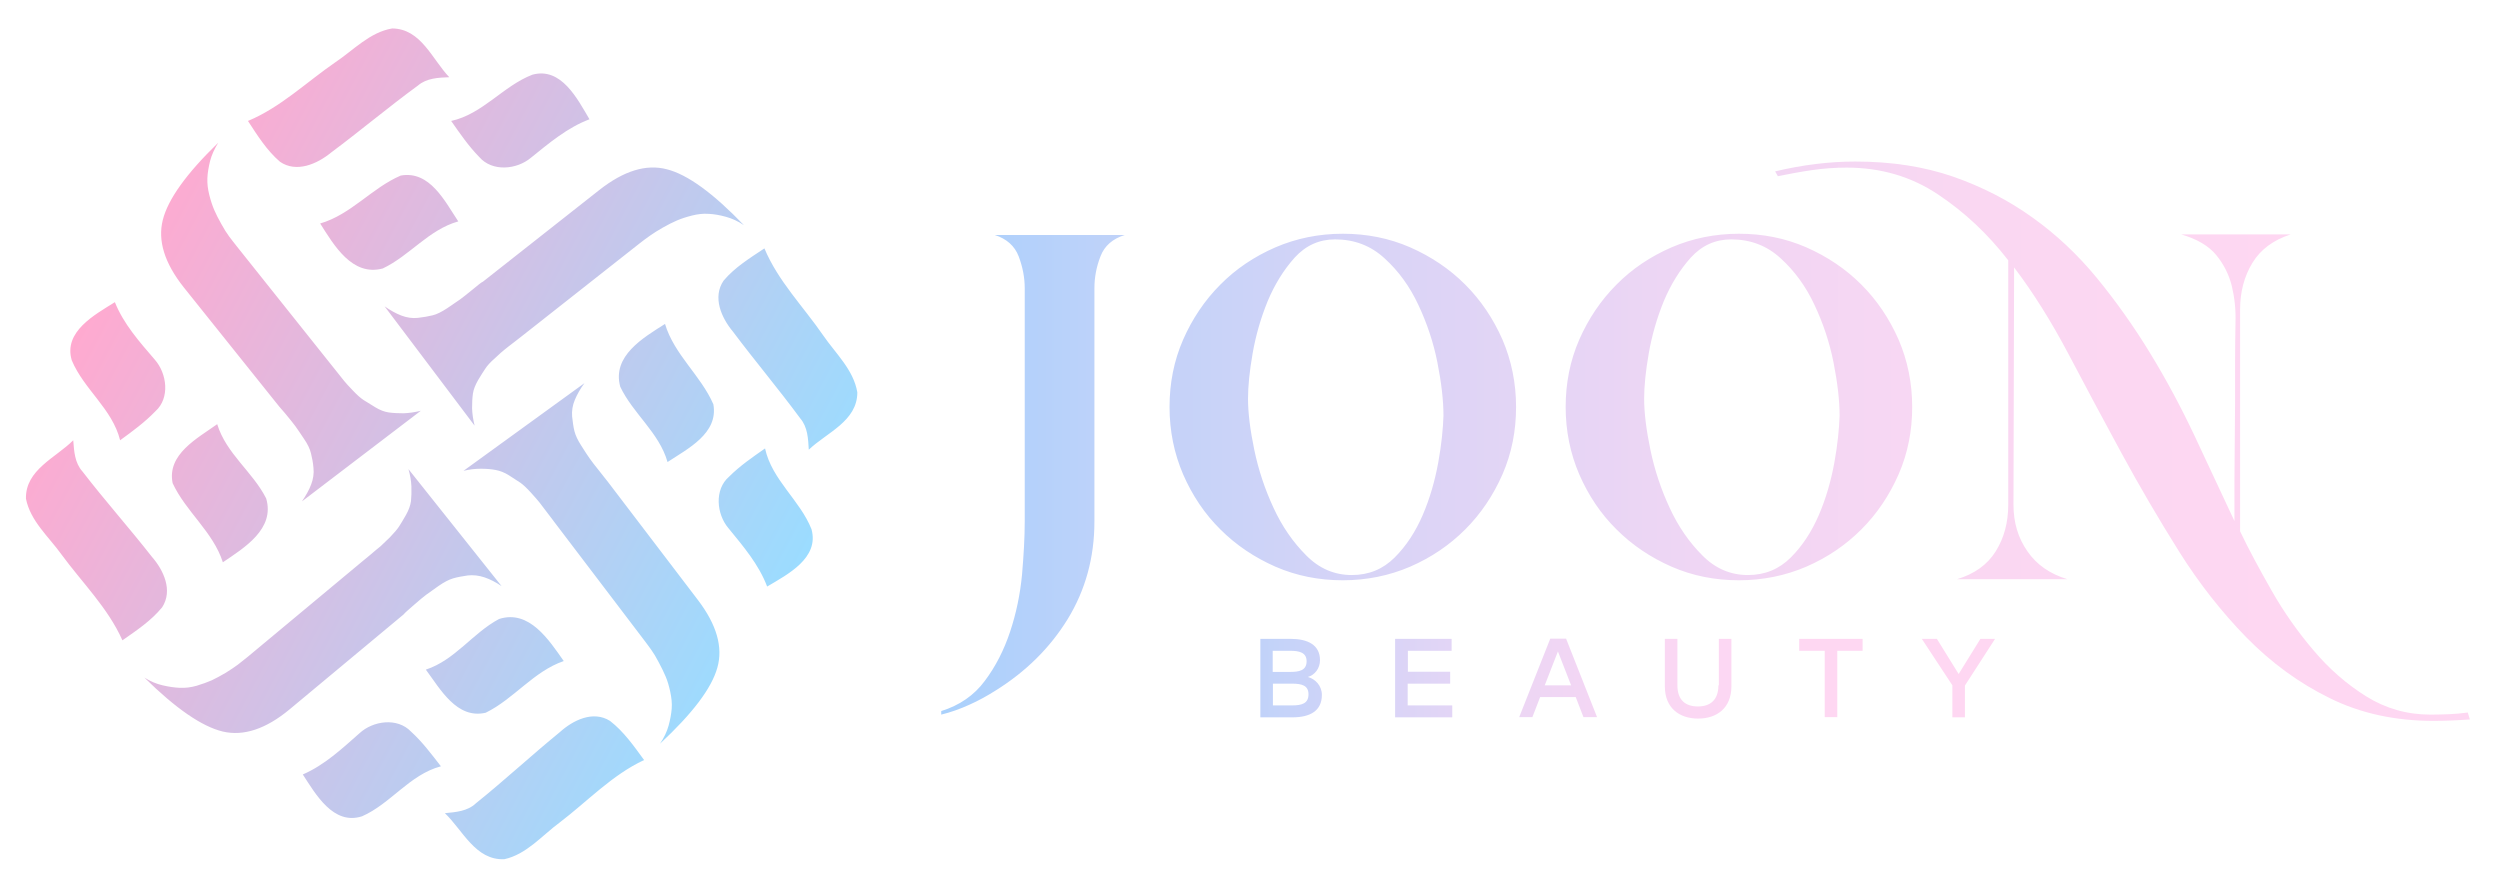 <?xml version="1.0" encoding="utf-8"?>
<!-- Generator: Adobe Illustrator 24.3.0, SVG Export Plug-In . SVG Version: 6.00 Build 0)  -->
<svg version="1.1" id="Layer_1" xmlns="http://www.w3.org/2000/svg" xmlns:xlink="http://www.w3.org/1999/xlink" x="0px" y="0px"
	 viewBox="0 0 1194.7 425.3" style="enable-background:new 0 0 1194.7 425.3;" xml:space="preserve">
<style type="text/css">
	.st0{fill:url(#SVGID_1_);}
	.st1{fill:url(#SVGID_2_);}
	.st2{fill:url(#SVGID_3_);}
</style>
<g id="Layer_copy_9">
	<g>
		
			<linearGradient id="SVGID_1_" gradientUnits="userSpaceOnUse" x1="54.949" y1="129.704" x2="371.591" y2="298.065" gradientTransform="matrix(1 0 0 1 -2 -2)">
			<stop  offset="0" style="stop-color:#FFAAD0"/>
			<stop  offset="1" style="stop-color:#9BDCFF"/>
		</linearGradient>
		<path class="st0" d="M290.6,230.4c-0.6-0.8-2-2.5-4.1-5.2c-2.2-2.7-3.7-4.7-4.7-6.1c-1-1.4-2.3-3.4-4-6.1c-1.7-2.6-2.8-5-3.3-7
			c-0.5-2-0.8-4.4-1.1-7c-0.2-2.6,0.2-5.3,1.3-7.9c1.1-2.6,2.6-5.3,4.6-8L221.5,225c2.9-0.7,5.6-1,8.3-1c2.7,0,5,0.2,7.1,0.6
			c2.1,0.4,4.2,1.2,6.4,2.6c2.2,1.4,4,2.6,5.4,3.5c1.4,1,3,2.5,5,4.7c2,2.2,3.3,3.7,4.1,4.7c0.8,1,2,2.7,3.8,5
			c1.8,2.3,2.8,3.7,3.1,4.1l42.8,56.3c1.4,1.8,2.6,3.5,3.7,5c1.1,1.5,2.3,3.5,3.6,6c1.3,2.4,2.4,4.7,3.3,6.8
			c0.9,2.1,1.6,4.5,2.2,7.3c0.6,2.8,0.9,5.5,0.7,8c-0.2,2.5-0.7,5.3-1.5,8.2c-0.8,2.9-2.2,5.8-4.1,8.6
			c15.5-14.4,24.6-26.4,27.4-36.3c2.8-9.8-0.3-20.6-9.3-32.4L290.6,230.4z M393.4,160.3c-9.5-13.8-21.6-26-28.1-41.6
			c-6.9,4.6-14.1,9-19.5,15.4c-5.4,7.9-1.1,17.7,4.4,24.3c10.5,14,21.8,27.4,32.2,41.5c3.6,4.2,3.8,9.8,4.1,15
			c8.6-8.2,23.2-13.6,23.2-27.4C407.9,176.7,399.3,168.9,393.4,160.3z M296.4,184.8c6.1,12.9,18.6,21.9,22.6,36
			c9.7-6.4,24.4-13.7,21.9-27.6c-6-13.8-18.7-23.7-23.1-38.4C307.4,161.4,292.4,170.1,296.4,184.8z M365.6,214.3
			c-6,4.2-12,8.3-17.2,13.5c-7.1,6.1-6,17.9-0.3,24.6c7.1,8.7,14.5,17.3,18.5,27.9c9.8-5.8,25-13.6,21.2-27.4
			C382.3,239,368.9,229.4,365.6,214.3z M197.8,289.1c2.6-2.3,4.6-3.9,5.9-4.9c1.4-1,3.3-2.4,5.9-4.2c2.6-1.8,4.9-3,6.9-3.6
			c2-0.6,4.3-1,7-1.4c2.6-0.3,5.3,0,8,0.9c2.7,0.9,5.4,2.3,8.2,4.2l-44.5-55.9c0.8,2.8,1.3,5.6,1.4,8.2c0.1,2.6,0,5-0.2,7.1
			c-0.3,2.1-1.1,4.3-2.4,6.6c-1.3,2.3-2.4,4.1-3.3,5.5c-0.9,1.4-2.4,3.1-4.4,5.2c-2.1,2-3.6,3.5-4.5,4.3c-1,0.8-2.6,2.1-4.8,4
			c-2.3,1.9-3.6,3-4,3.3l-54.4,45.3c-1.7,1.4-3.4,2.7-4.9,3.9c-1.5,1.1-3.4,2.4-5.8,3.9c-2.4,1.4-4.6,2.6-6.7,3.6
			c-2.1,0.9-4.5,1.8-7.2,2.6c-2.8,0.8-5.4,1.1-8,1c-2.5-0.1-5.3-0.5-8.3-1.2c-3-0.7-5.9-1.9-8.7-3.7c15,14.8,27.5,23.4,37.5,25.8
			c9.9,2.3,20.6-1.2,32-10.7l54.4-45.3C193.5,292.8,195.2,291.4,197.8,289.1z M291.5,344.5c-8.1-5.1-17.7-0.3-24,5.4
			c-13.6,11.1-26.4,23-40.1,34c-4,3.8-9.6,4.2-14.8,4.7c8.6,8.2,14.6,22.6,28.4,22c10.6-2.3,18-11.3,26.4-17.5
			c13.3-10.1,25-22.7,40.4-29.9C302.9,356.5,298.1,349.6,291.5,344.5z M232.1,340.6c13.5-6.6,22.8-19.7,37.3-24.7
			c-7.1-10.1-16.5-24.7-30.9-20.1c-12.6,6.7-21,19.6-35,24.2C210.4,329.3,218.3,343.8,232.1,340.6z M196.4,349.6
			c-6.5-6.8-18.1-5.2-24.6,0.8c-8.4,7.4-16.7,15.2-27.1,19.7c6.2,9.5,14.6,24.4,28.3,20c13.7-6,22.7-19.9,37.7-23.9
			C206.2,360.4,201.8,354.5,196.4,349.6z M132,192.5c0.6,0.8,2,2.5,4.3,5.1c2.2,2.6,3.8,4.7,4.8,6c1,1.4,2.4,3.4,4.1,6
			c1.8,2.6,2.9,4.9,3.4,7c0.5,2,1,4.4,1.2,7c0.3,2.6-0.1,5.3-1.1,7.9c-1,2.7-2.5,5.3-4.4,8.1l56.8-43.3c-2.8,0.7-5.6,1.1-8.2,1.2
			c-2.6,0-5-0.1-7.1-0.4c-2.1-0.3-4.2-1.1-6.5-2.5c-2.3-1.4-4.1-2.5-5.5-3.4c-1.4-0.9-3.1-2.4-5.1-4.5c-2-2.1-3.4-3.6-4.2-4.6
			c-0.8-1-2.1-2.6-3.9-4.9c-1.8-2.3-2.9-3.7-3.2-4l-44.1-55.3c-1.4-1.8-2.7-3.4-3.8-4.9c-1.1-1.5-2.4-3.5-3.7-5.9
			c-1.4-2.4-2.5-4.7-3.4-6.7c-0.9-2.1-1.7-4.5-2.4-7.3c-0.7-2.8-1-5.4-0.9-8c0.1-2.5,0.6-5.3,1.3-8.2c0.8-3,2.1-5.8,3.9-8.7
			c-15.2,14.7-24,27-26.5,36.9c-2.5,9.9,0.8,20.6,10,32.2L132,192.5z M77.5,290.2c5.2-8,0.7-17.7-4.9-24.1
			c-10.8-13.8-22.5-26.9-33.2-40.8c-3.7-4.1-4-9.7-4.4-14.9c-8.4,8.4-22.9,14.1-22.6,27.9c2.1,10.7,10.9,18.2,17,26.7
			c9.9,13.5,22.2,25.5,29.1,41C65.2,301.3,72.2,296.7,77.5,290.2z M82.5,230.9c6.3,13.6,19.3,23.2,24,37.8
			c10.2-6.9,25-15.9,20.7-30.5c-6.4-12.7-19.1-21.4-23.4-35.5C94.3,209.5,79.7,217.1,82.5,230.9z M57.4,210.4
			c5.9-4.3,11.8-8.6,16.9-13.9c7-6.3,5.5-18-0.3-24.6c-7.3-8.5-14.9-17-19.1-27.5c-9.6,6-24.7,14.1-20.6,27.8
			C40.1,186.1,53.7,195.4,57.4,210.4z M225.8,138.4c-2.7,2.2-4.7,3.8-6.1,4.8c-1.4,1-3.4,2.3-6,4.1c-2.6,1.7-4.9,2.9-7,3.4
			c-2,0.5-4.4,0.9-7,1.2c-2.6,0.3-5.3-0.1-7.9-1.1c-2.6-1-5.3-2.5-8-4.4l43,57c-0.7-2.8-1.1-5.6-1.2-8.2c0-2.7,0.1-5,0.4-7.1
			c0.3-2.1,1.2-4.2,2.5-6.5c1.4-2.3,2.5-4.1,3.4-5.4c0.9-1.4,2.4-3.1,4.6-5c2.1-2,3.7-3.4,4.6-4.1c1-0.8,2.6-2.1,5-3.9
			c2.3-1.8,3.7-2.9,4.1-3.2l55.6-43.8c1.8-1.4,3.4-2.6,5-3.7c1.5-1.1,3.5-2.3,5.9-3.7c2.4-1.4,4.7-2.5,6.7-3.4
			c2.1-0.9,4.5-1.7,7.3-2.4c2.8-0.7,5.4-1,8-0.8c2.5,0.1,5.3,0.6,8.2,1.4c2.9,0.8,5.8,2.1,8.6,4c-14.6-15.2-26.9-24.2-36.8-26.7
			c-9.9-2.6-20.6,0.7-32.3,9.9l-55.6,43.8C230.2,134.8,228.4,136.2,225.8,138.4z M133.8,77.3c7.8,5.4,17.7,1.1,24.3-4.3
			c14.1-10.5,27.5-21.8,41.6-32.1c4.2-3.6,9.8-3.8,15-4c-8.2-8.6-13.5-23.2-27.3-23.3c-10.7,1.8-18.5,10.4-27.2,16.2
			c-13.8,9.5-26.1,21.5-41.7,28C123,64.7,127.5,71.9,133.8,77.3z M191.5,83.9c-13.8,5.9-23.7,18.6-38.5,22.9
			c6.6,10.4,15.3,25.4,29.9,21.5c12.9-6.1,21.9-18.5,36.1-22.5C212.6,96.2,205.4,81.4,191.5,83.9z M253.7,75.4
			c8.7-7,17.4-14.4,28-18.4c-5.8-9.8-13.5-25.1-27.3-21.3c-14,5.4-23.7,18.8-38.8,22.1c4.2,6,8.3,12,13.4,17.2
			C235.2,82.2,246.9,81.1,253.7,75.4z"/>
	</g>
</g>
<g>
	<g id="JooN">
		<g>
			
				<linearGradient id="SVGID_2_" gradientUnits="userSpaceOnUse" x1="363.676" y1="210.819" x2="1094.333" y2="210.819" gradientTransform="matrix(1 0 0 1 -2 0)">
				<stop  offset="0" style="stop-color:#91CFFF"/>
				<stop  offset="5.589616e-02" style="stop-color:#9DD0FE"/>
				<stop  offset="0.239" style="stop-color:#C0D2F9"/>
				<stop  offset="0.424" style="stop-color:#DBD4F6"/>
				<stop  offset="0.612" style="stop-color:#EFD6F4"/>
				<stop  offset="0.802" style="stop-color:#FAD7F2"/>
				<stop  offset="1" style="stop-color:#FED7F2"/>
			</linearGradient>
			<path class="st1" d="M486.8,122.5c1.9,5,2.9,10.1,2.9,15.3v111.4c0,7.6-0.5,16.1-1.3,25.5c-0.9,9.4-2.8,18.5-5.7,27.2
				c-2.9,8.7-6.9,16.6-12.1,23.5c-5.1,6.9-12.1,11.7-20.8,14.4v1.7c4.5-1.1,9-2.7,13.4-4.7c4.5-2,8.6-4.3,12.4-6.7
				c14.5-9,26.1-20.4,34.6-34.2c8.5-13.9,12.8-29.4,12.8-46.7V137.8c0-5.1,0.9-10.2,2.9-15.3c1.9-5,5.8-8.4,11.6-10.2h-62.1
				C481,114.1,484.9,117.5,486.8,122.5z M700.2,136c-7.5-7.5-16.3-13.4-26.3-17.8c-10.1-4.4-20.8-6.5-32.2-6.5
				c-11.4,0-22.2,2.2-32.2,6.5c-10.1,4.4-18.9,10.3-26.3,17.8c-7.5,7.5-13.4,16.3-17.8,26.3c-4.4,10.1-6.5,20.8-6.5,32.2
				c0,11.4,2.2,22.2,6.5,32.2c4.4,10.1,10.3,18.9,17.8,26.3c7.5,7.5,16.3,13.4,26.3,17.8c10.1,4.4,20.8,6.5,32.2,6.5
				c11.4,0,22.2-2.2,32.2-6.5c10.1-4.4,18.8-10.3,26.3-17.8c7.5-7.5,13.4-16.3,17.8-26.3c4.4-10.1,6.5-20.8,6.5-32.2
				c0-11.4-2.2-22.2-6.5-32.2C713.6,152.3,707.7,143.5,700.2,136z M687.3,221.1c-1.6,8.7-4,17.1-7.4,25c-3.4,7.9-7.8,14.7-13.4,20.3
				c-5.6,5.6-12.4,8.4-20.5,8.4c-8.3,0-15.6-3.1-21.8-9.4c-6.3-6.3-11.5-13.8-15.6-22.7c-4.1-8.8-7.2-18.1-9.2-27.7
				c-2-9.6-3-17.8-3-24.5c0-5.8,0.7-13,2.2-21.6c1.5-8.6,3.9-16.9,7.2-25c3.4-8.1,7.7-15,12.9-20.8c5.3-5.8,11.7-8.7,19.3-8.7
				c9.2,0,17.1,3,23.7,9.1c6.6,6,12,13.4,16.1,22.2c4.1,8.7,7.2,17.9,9.1,27.5c1.9,9.6,2.9,18.1,2.9,25.5
				C689.6,204.8,688.9,212.3,687.3,221.1z M889.5,136c-7.5-7.5-16.3-13.4-26.3-17.8c-10.1-4.4-20.8-6.5-32.2-6.5
				c-11.4,0-22.2,2.2-32.2,6.5c-10.1,4.4-18.9,10.3-26.3,17.8c-7.5,7.5-13.4,16.3-17.8,26.3c-4.4,10.1-6.5,20.8-6.5,32.2
				c0,11.4,2.2,22.2,6.5,32.2c4.4,10.1,10.3,18.9,17.8,26.3c7.5,7.5,16.3,13.4,26.3,17.8c10.1,4.4,20.8,6.5,32.2,6.5
				c11.4,0,22.2-2.2,32.2-6.5c10.1-4.4,18.8-10.3,26.3-17.8c7.5-7.5,13.4-16.3,17.8-26.3c4.4-10.1,6.5-20.8,6.5-32.2
				c0-11.4-2.2-22.2-6.5-32.2C902.9,152.3,897,143.5,889.5,136z M876.6,221.1c-1.6,8.7-4,17.1-7.4,25c-3.4,7.9-7.8,14.7-13.4,20.3
				c-5.6,5.6-12.4,8.4-20.5,8.4c-8.3,0-15.6-3.1-21.8-9.4c-6.3-6.3-11.5-13.8-15.6-22.7c-4.1-8.8-7.2-18.1-9.2-27.7
				c-2-9.6-3-17.8-3-24.5c0-5.8,0.7-13,2.2-21.6c1.5-8.6,3.9-16.9,7.2-25c3.4-8.1,7.7-15,12.9-20.8c5.3-5.8,11.7-8.7,19.3-8.7
				c9.2,0,17.1,3,23.7,9.1c6.6,6,12,13.4,16.1,22.2c4.1,8.7,7.2,17.9,9.1,27.5c1.9,9.6,2.9,18.1,2.9,25.5
				C878.9,204.8,878.2,212.3,876.6,221.1z M1179.3,340.5c-3.1,0.4-6.1,0.7-8.9,0.8c-2.8,0.1-5.8,0.2-8.9,0.2
				c-11.2,0-21.4-2.9-30.7-8.7c-9.3-5.8-17.7-13.1-25.2-22c-7.5-8.8-14.2-18.3-20-28.5c-5.8-10.2-10.9-19.6-15.1-28.4V147.9
				c0-8.5,2-15.9,5.9-22.3c3.9-6.4,10-10.9,18.3-13.6h-52.4c7.6,2.2,13.2,5.5,16.8,9.9c3.6,4.4,6,9.2,7.4,14.6
				c1.3,5.4,2,11.2,1.8,17.5c-0.1,6.3-0.2,12.6-0.2,19.1v18.8l-0.3,38.3v18.8c-6.3-13.4-12.6-27-19.1-40.8
				c-6.5-13.8-13.6-27-21.3-39.6c-7.7-12.6-16.2-24.6-25.3-35.7c-9.2-11.2-19.5-20.9-30.9-29c-11.4-8.2-24.1-14.7-37.9-19.5
				c-13.9-4.8-29.4-7.2-46.7-7.2c-12.5,0-25.3,1.6-38.3,4.7l1.3,2.3c5.4-1.1,10.8-2.1,16.3-2.9c5.5-0.8,11-1.2,16.6-1.2
				c16.3,0,30.9,4.3,43.6,12.8c12.8,8.5,23.9,19,33.6,31.5v116.8c0,8.5-2,15.9-6,22.3c-4,6.4-10.2,10.8-18.5,13.3H988
				c-8.3-2.5-14.7-6.9-19.1-13.3c-4.5-6.4-6.7-13.8-6.7-22.3l0.3-113.4c9.2,12.1,17.8,25.9,26,41.4c8.2,15.6,16.6,31.3,25.3,47.3
				c8.7,16,17.9,31.7,27.5,47c9.6,15.3,20.4,29,32.2,41.1c11.9,12.1,25.1,21.8,39.8,29c14.7,7.3,31.3,10.9,49.8,10.9
				c2.9,0,5.8-0.1,8.6-0.2c2.8-0.1,5.6-0.3,8.6-0.5L1179.3,340.5z"/>
		</g>
	</g>
	<g id="Beauty">
		<g>
			
				<linearGradient id="SVGID_3_" gradientUnits="userSpaceOnUse" x1="512.266" y1="324.353" x2="863.474" y2="324.353" gradientTransform="matrix(1 0 0 1 -2 0)">
				<stop  offset="0" style="stop-color:#91CFFF"/>
				<stop  offset="2.020425e-02" style="stop-color:#95CFFE"/>
				<stop  offset="0.222" style="stop-color:#BBD2FA"/>
				<stop  offset="0.423" style="stop-color:#D8D4F7"/>
				<stop  offset="0.622" style="stop-color:#EDD6F4"/>
				<stop  offset="0.816" style="stop-color:#FAD7F3"/>
				<stop  offset="1" style="stop-color:#FED7F2"/>
			</linearGradient>
			<path class="st2" d="M625,323.5c3.3-0.9,5.8-4.1,5.8-8c0-7.4-6-10.2-14-10.2h-14.5v37.5h15.4c8.5,0,14-3.2,14-10.7
				C631.7,327.7,628.6,324.5,625,323.5z M608.3,311h8.2c4.2,0,7.9,0.7,7.9,5c0,4.5-3.7,5.1-7.9,5.1h-8.3V311z M617.4,337.1h-9.1
				v-10.4h9.1c4.8,0,7.9,0.9,7.9,5.1C625.3,336.2,622.1,337.1,617.4,337.1z M672.9,326.7H693V321h-20.2V311h20.9v-5.7h-27v37.5h27.3
				v-5.7h-21.3V326.7z M740.8,305.3L726,342.7h6.3l3.7-9.6h17l3.7,9.6h6.5l-14.8-37.5H740.8z M738.2,327.5l6.3-16.2l6.3,16.2H738.2z
				 M821.2,327.5c0,7.1-4,10.1-9.8,10.1c-5.8,0-9.8-2.9-9.8-10.1v-22.2h-6V328c0,10.4,7,15.4,15.9,15.4c8.9,0,15.9-5,15.9-15.4
				v-22.7h-6V327.5z M859.9,311H872v31.7h6V311h12.1v-5.7h-30.3V311z M946.4,305.3L936,322.1l-10.4-16.8h-7.2l14.6,22.2v15.3h6
				v-15.2l14.4-22.3H946.4z"/>
		</g>
	</g>
</g>
</svg>
